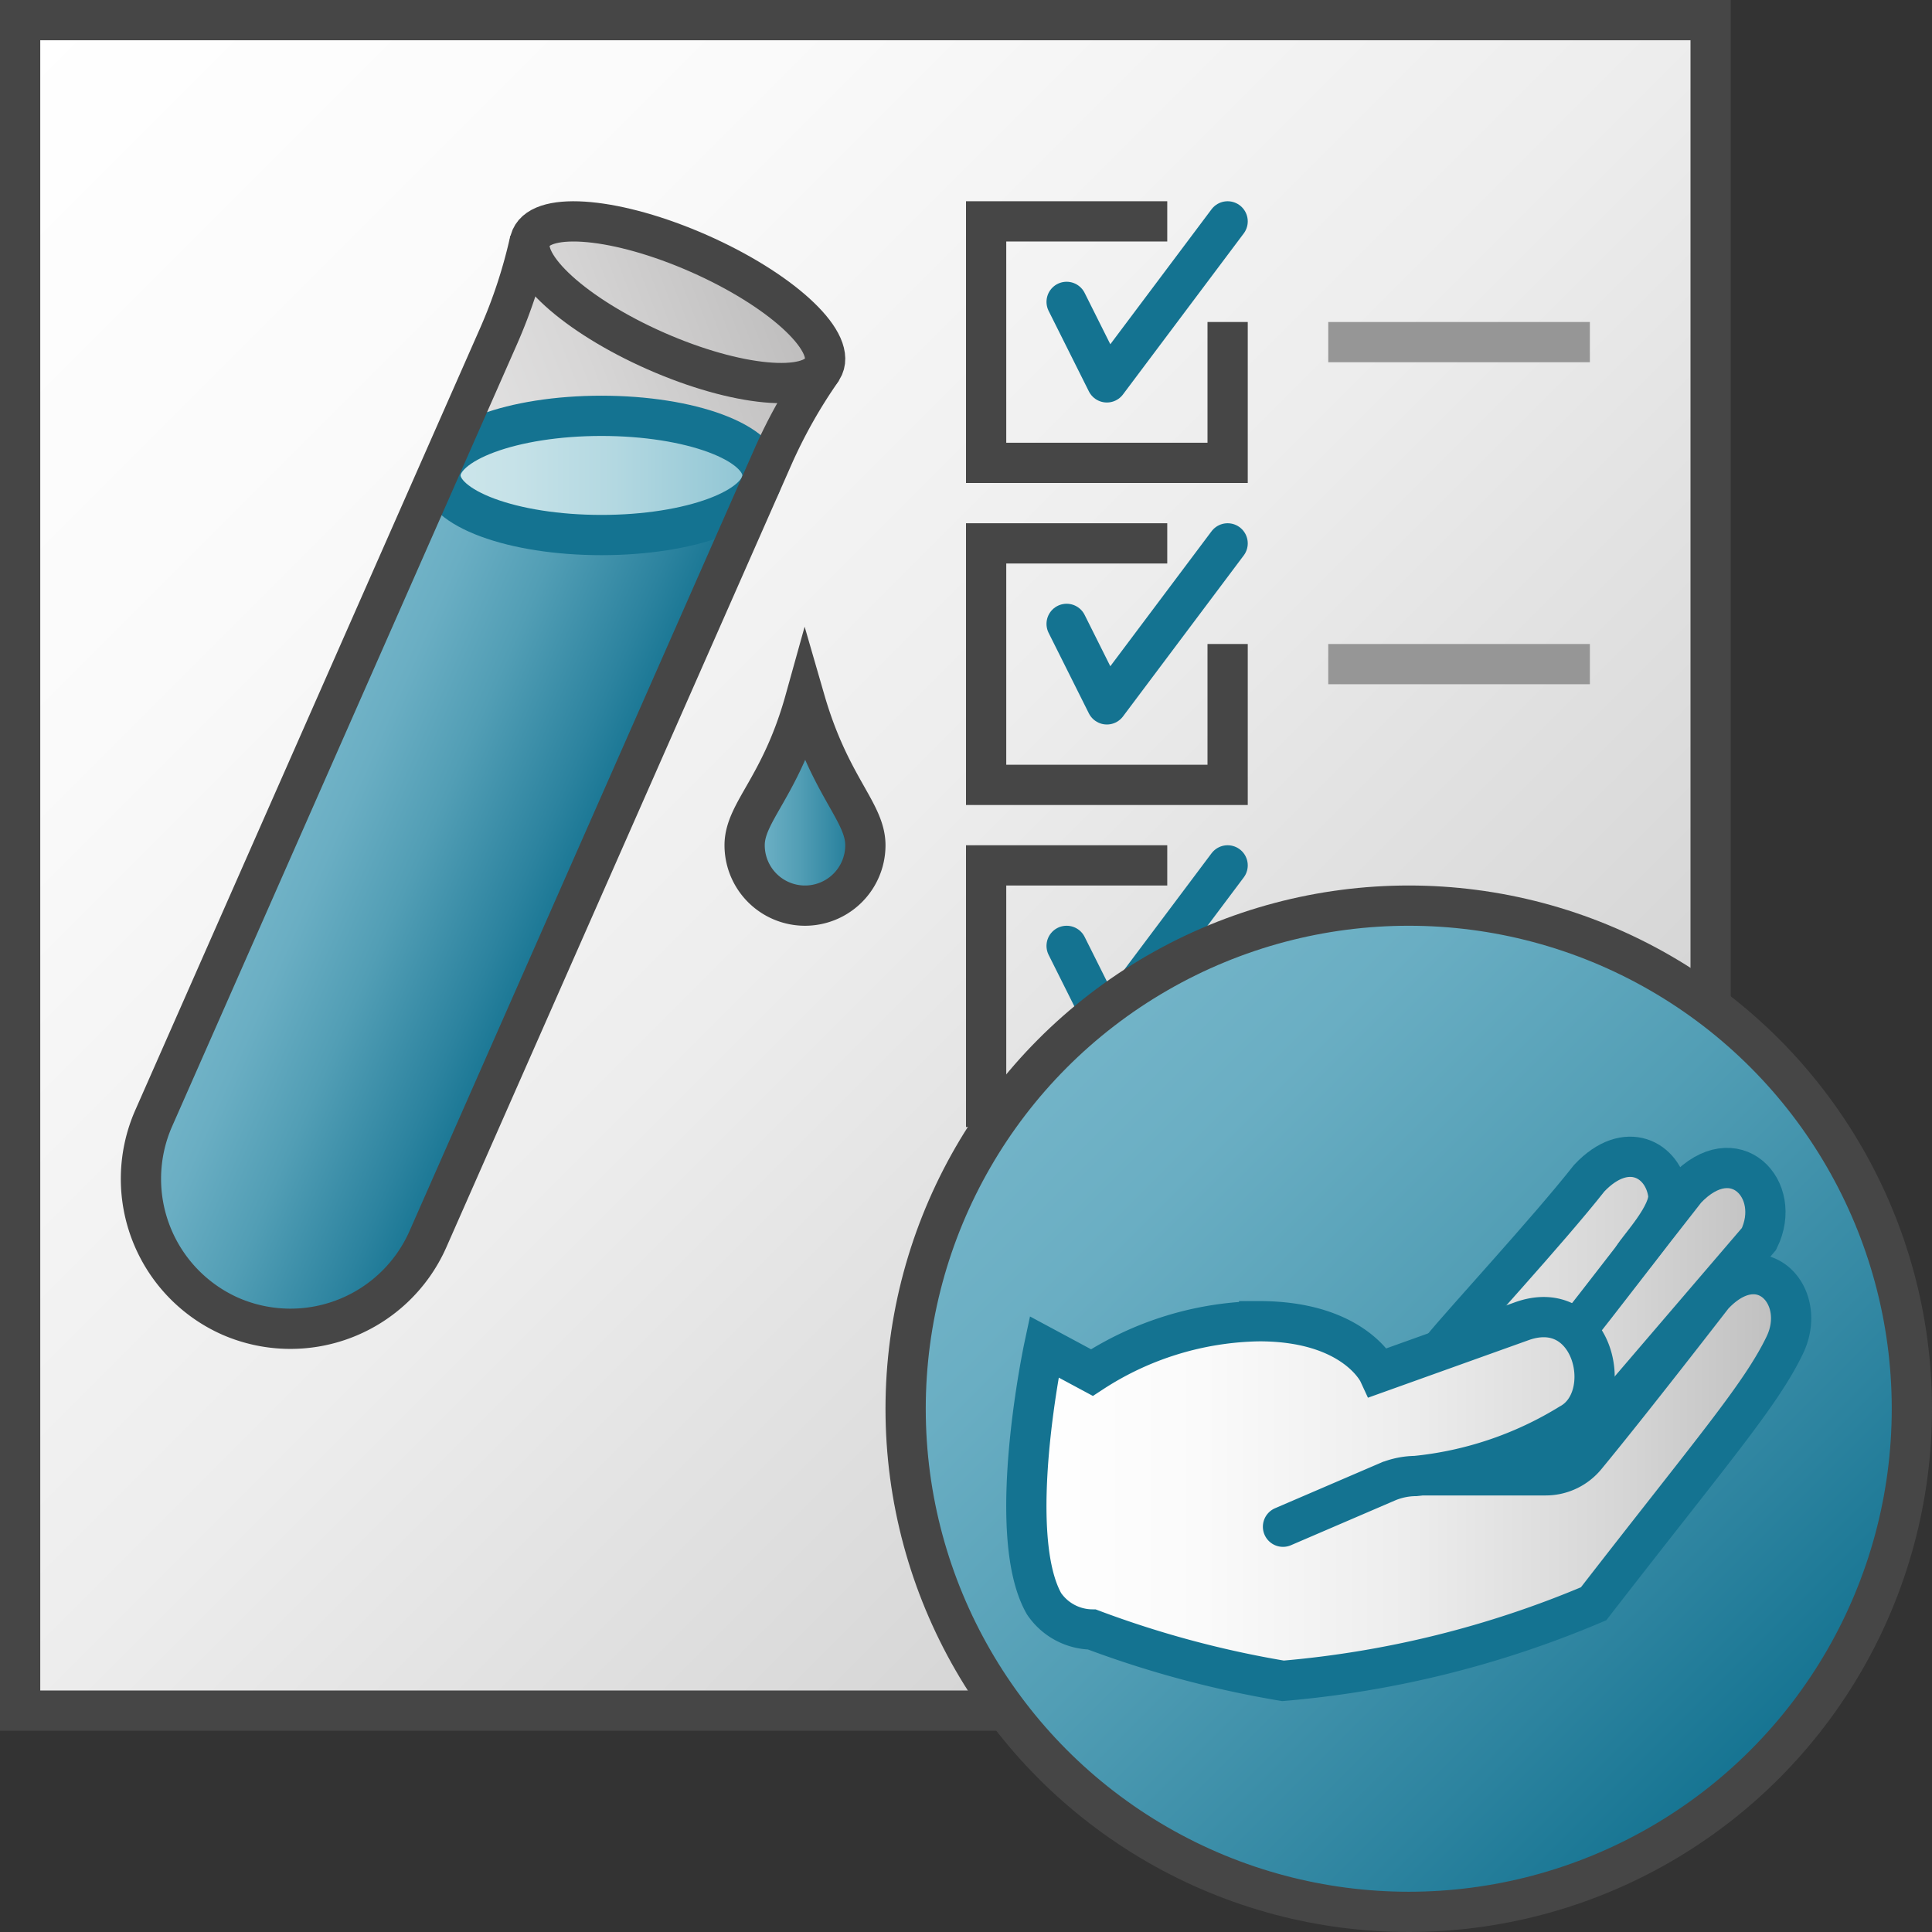 <svg id="Layer_1" data-name="Layer 1" xmlns="http://www.w3.org/2000/svg" xmlns:xlink="http://www.w3.org/1999/xlink" viewBox="0 0 48 48">
    <rect x="0" y="0" width="48" height="48" fill="#333333" stroke="none"/>
    <linearGradient id="linear-gradient" x1="0.5" y1="0.5" x2="42.5" y2="42.5" gradientUnits="userSpaceOnUse">
      <stop offset="0" stop-color="#fff"/>
      <stop offset="0.232" stop-color="#fafafa"/>
      <stop offset="0.496" stop-color="#ededed"/>
      <stop offset="0.775" stop-color="#d6d6d6"/>
      <stop offset="1" stop-color="#bebebe"/>
    </linearGradient>
    <linearGradient id="New_Gradient_Swatch_4" data-name="New Gradient Swatch 4" x1="-1.184" y1="17.748" x2="22.33" y2="17.748" gradientTransform="translate(-4.469 6.17) rotate(-21.206)" gradientUnits="userSpaceOnUse">
      <stop offset="0" stop-color="#fff"/>
      <stop offset="0.228" stop-color="#fafafa"/>
      <stop offset="0.488" stop-color="#ededed"/>
      <stop offset="0.762" stop-color="#d7d6d6"/>
      <stop offset="1" stop-color="#bdbcbc"/>
    </linearGradient>
    <linearGradient id="Dark_Blue_Grad" data-name="Dark Blue Grad" x1="5.455" y1="17.602" x2="10.72" y2="22.867" gradientTransform="translate(-4.469 6.17) rotate(-21.206)" gradientUnits="userSpaceOnUse">
      <stop offset="0" stop-color="#73b4c8"/>
      <stop offset="0.175" stop-color="#6aaec3"/>
      <stop offset="0.457" stop-color="#529eb5"/>
      <stop offset="0.809" stop-color="#2c839f"/>
      <stop offset="1" stop-color="#147391"/>
    </linearGradient>
    <linearGradient id="New_Gradient_Swatch_1" data-name="New Gradient Swatch 1" x1="12.479" y1="13.507" x2="20.479" y2="13.507" gradientTransform="translate(-1.536 -1.695)" gradientUnits="userSpaceOnUse">
      <stop offset="0" stop-color="#cde6eb"/>
      <stop offset="0.221" stop-color="#c6e2e8"/>
      <stop offset="0.542" stop-color="#b3d8e1"/>
      <stop offset="0.921" stop-color="#93c7d5"/>
      <stop offset="1" stop-color="#8cc3d2"/>
    </linearGradient>
    <linearGradient id="Dark_Blue_Grad-2" x1="18.5" y1="19.95" x2="21.5" y2="19.95" gradientTransform="matrix(1, 0, 0, 1, 0, 0)" xlink:href="#Dark_Blue_Grad"/>
    <linearGradient id="Dark_Blue_Grad-3" x1="26.161" y1="26.161" x2="43.839" y2="43.839" gradientTransform="matrix(1, 0, 0, 1, 0, 0)" xlink:href="#Dark_Blue_Grad"/>
    <linearGradient id="linear-gradient-2" x1="25.5" y1="35.25" x2="44.5" y2="35.25" xlink:href="#linear-gradient"/>
  <rect x="0.5" y="0.5" width="42" height="42" stroke="#464646" stroke-miterlimit="10" fill="url(#linear-gradient)"/>
  <polyline points="30.5 8 30.5 11.5 24.5 11.5 24.5 5.5 29 5.5" fill="none" stroke="#464646"/>
    <polyline points="30.5 5.5 27.5 9.5 26.5 7.5" fill="none" stroke="#147391" stroke-linecap="round" stroke-linejoin="round"/>
  <polyline points="30.5 16 30.5 19.5 24.5 19.5 24.5 13.5 29 13.5" fill="none" stroke="#464646"/>
    <polyline points="30.5 13.5 27.5 17.5 26.5 15.5" fill="none" stroke="#147391" stroke-linecap="round" stroke-linejoin="round"/>
  <line x1="33" y1="8.5" x2="39.5" y2="8.5" fill="none" stroke="#969696" stroke-linejoin="round"/>
  <line x1="33" y1="16.5" x2="39.5" y2="16.5" fill="none" stroke="#969696" stroke-linejoin="round"/>
  <polyline points="24.999 27.5 24.5 27.5 24.5 21.5 29 21.5" fill="none" stroke="#464646"/>
    <polyline points="30.5 21.5 27.5 25.5 26.5 23.5" fill="none" stroke="#147391" stroke-linecap="round" stroke-linejoin="round"/>
    <path d="M17.361,6.297c-2.007-.885-3.873-1.06-4.168-.391a.459.459,0,0,0-.017.062,24.854,24.854,0,0,1-.793,2.39L3.815,27.791a3.723,3.723,0,1,0,6.813,3.004L19.197,11.362a24.87,24.87,0,0,1,1.23-2.197.461.461,0,0,0,.034-.054C20.755,8.442,19.368,7.182,17.361,6.297Z" fill="url(#New_Gradient_Swatch_4)"/>
    <path d="M11.559,10.228,3.815,27.791a3.723,3.723,0,1,0,6.813,3.004l7.785-17.657C18.553,12.821,11.559,10.228,11.559,10.228Z" fill="url(#Dark_Blue_Grad)"/>
    <ellipse cx="14.943" cy="11.812" rx="4" ry="1.481" stroke="#147391" stroke-miterlimit="10" fill="url(#New_Gradient_Swatch_1)"/>
    <ellipse cx="16.827" cy="7.509" rx="1.324" ry="3.971" transform="translate(3.168 19.876) rotate(-66.206)" fill="none" stroke="#464646" stroke-miterlimit="10"/>
    <path d="M13.168,5.964h0a12.787,12.787,0,0,1-.784,2.394L3.815,27.791A3.734,3.734,0,0,0,5.719,32.7h0a3.734,3.734,0,0,0,4.909-1.905L19.197,11.362A12.786,12.786,0,0,1,20.435,9.169h0" fill="none" stroke="#464646" stroke-miterlimit="10"/>
  <path d="M21.5,21a1.5,1.5,0,0,1-3,0c0-.828.9-1.447,1.5-3.6C20.621,19.546,21.5,20.172,21.5,21Z" stroke="#464646" stroke-miterlimit="10" fill="url(#Dark_Blue_Grad-2)"/>
  <circle cx="35" cy="35" r="12.5" stroke="#464646" stroke-linecap="round" stroke-linejoin="round" fill="url(#Dark_Blue_Grad-3)"/>
  <path d="M42.561,32.186l-.075.096.038-.127,1.177-1.373c.604-1.234-.604-2.51-1.812-1.234-.435.551-.888,1.137-1.311,1.684.129-.228.94-1.08.867-1.575-.124-.847-1.037-1.363-1.96-.387-1.047,1.328-3.117,3.563-3.659,4.23l-.057.056-1.522.545s-.591-1.276-2.965-1.276a7.823,7.823,0,0,0-4.155,1.276l-1.188-.639s-.991,4.646,0,6.383a1.459,1.459,0,0,0,1.188.638,25.413,25.413,0,0,0,4.748,1.276,25.22,25.22,0,0,0,7.717-1.915c2.968-3.83,4.155-5.191,4.749-6.425S43.748,30.909,42.561,32.186Zm-2.003-.928c-.573.741-1.084,1.403-1.4,1.794l0,0Z" fill="url(#linear-gradient-2)"/>
  <path d="M31.876,37.931l2.602-1.119a1.86,1.86,0,0,1,.69-.141A9.009,9.009,0,0,0,39,35.377c1.187-.638.593-3.191-1.191-2.552l-3.561,1.276s-.591-1.276-2.965-1.276a7.822,7.822,0,0,0-4.155,1.276l-1.188-.638s-.991,4.646,0,6.383a1.46,1.46,0,0,0,1.188.638,25.413,25.413,0,0,0,4.748,1.276,25.221,25.221,0,0,0,7.717-1.915c2.968-3.83,4.155-5.191,4.749-6.425s-.594-2.511-1.781-1.234c-1.782,2.299-2.708,3.448-3.163,3.999a1.291,1.291,0,0,1-.999.469h-3.063" fill="none" stroke="#147391" stroke-linecap="round" stroke-miterlimit="10"/>
  <path d="M40.577,31.234c.126-.226.942-1.08.868-1.577-.124-.847-1.038-1.363-1.96-.387-1.047,1.328-3.117,3.563-3.659,4.23" fill="none" stroke="#147391" stroke-miterlimit="10"/>
  <path d="M39.957,35.152l3.744-4.37c.604-1.234-.604-2.51-1.812-1.234-1.048,1.329-2.217,2.872-2.759,3.539" fill="none" stroke="#147391" stroke-miterlimit="10"/>
</svg>
